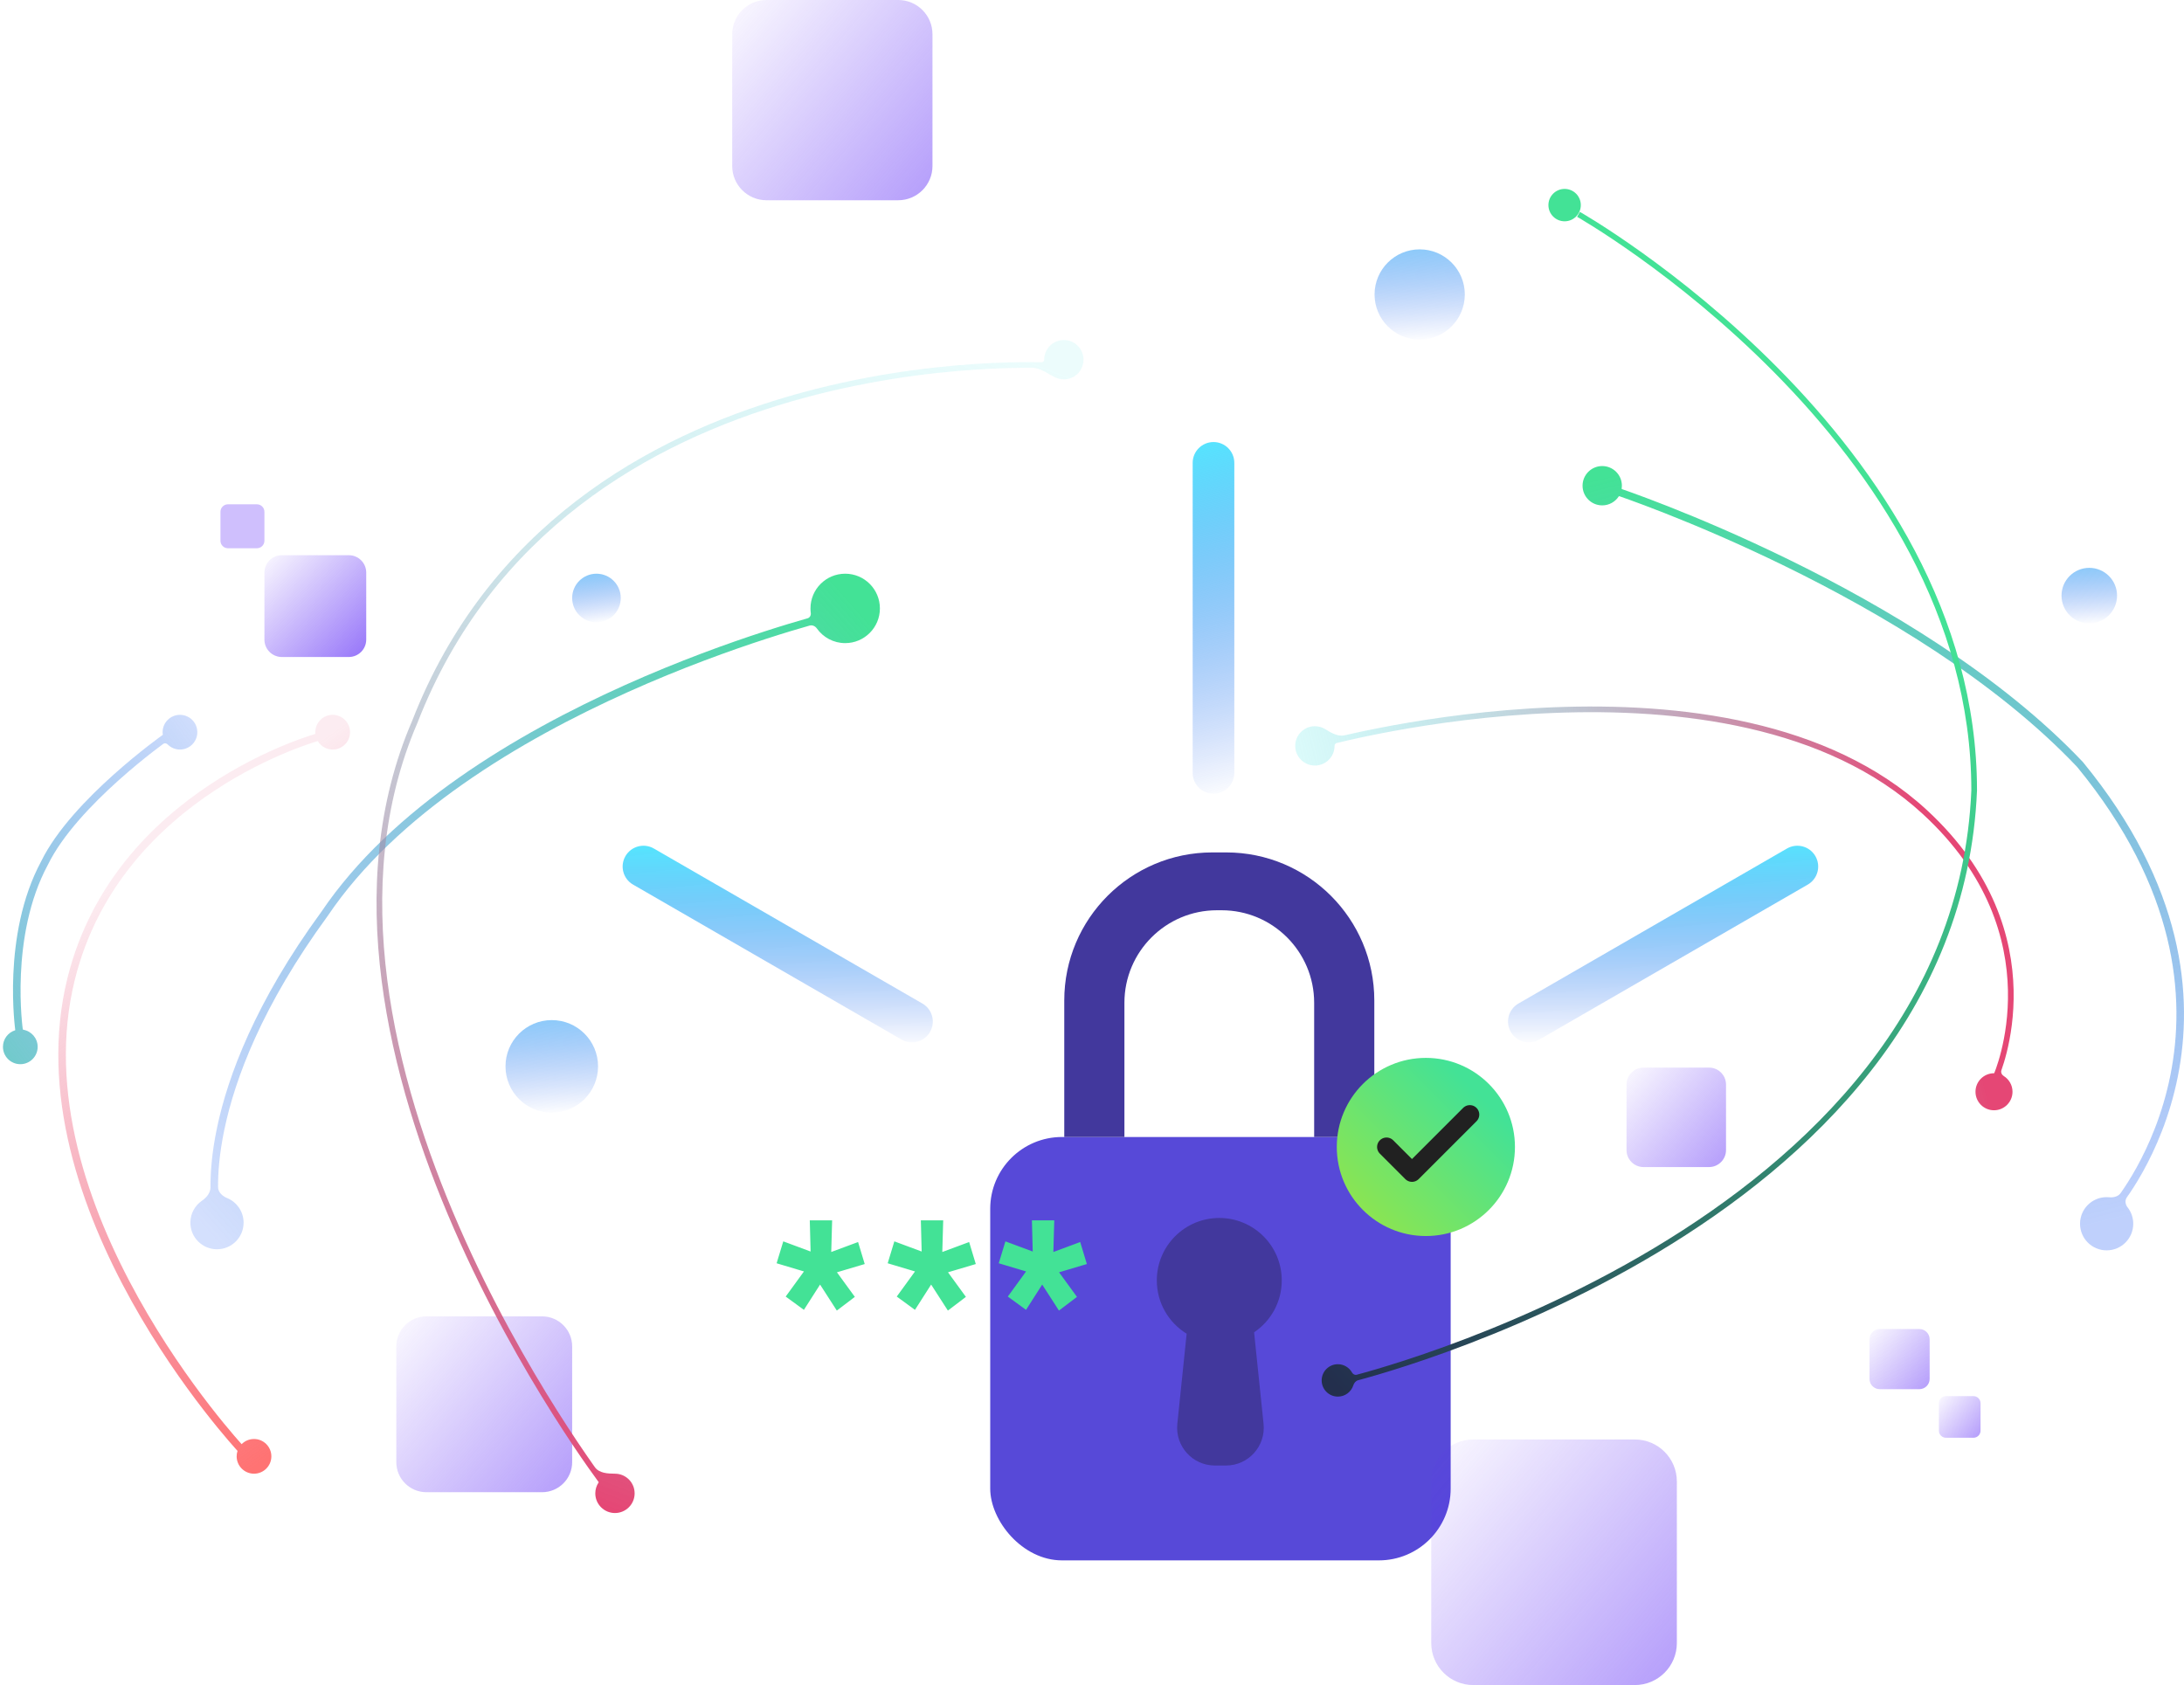 <svg width="578" height="446" viewBox="0 0 578 446" fill="none" xmlns="http://www.w3.org/2000/svg">
    <path d="M472.922 224.587C475.558 223.065 478.928 223.968 480.45 226.604C481.972 229.24 481.069 232.611 478.433 234.133L407.37 275.161C404.734 276.683 401.364 275.78 399.842 273.144C398.32 270.508 399.223 267.137 401.859 265.615L472.922 224.587Z" fill="url(#paint0_linear)"/>
    <path d="M173.05 224.587C170.414 223.065 167.044 223.968 165.522 226.604C164 229.24 164.903 232.611 167.539 234.133L238.602 275.161C241.238 276.683 244.608 275.779 246.13 273.144C247.652 270.508 246.749 267.137 244.113 265.615L173.05 224.587Z" fill="url(#paint1_linear)"/>
    <path d="M315.643 122.511C315.643 119.467 318.11 117 321.154 117C324.198 117 326.665 119.467 326.665 122.511V204.567C326.665 207.611 324.198 210.079 321.154 210.079C318.11 210.079 315.643 207.611 315.643 204.567V122.511Z" fill="url(#paint2_linear)"/>
    <path opacity="0.5" d="M430.462 287.071C430.462 284.584 432.479 282.567 434.966 282.567H452.29C454.777 282.567 456.794 284.584 456.794 287.071V304.395C456.794 306.882 454.777 308.899 452.29 308.899H434.966C432.479 308.899 430.462 306.882 430.462 304.395V287.071Z" fill="url(#paint3_linear)"/>
    <path opacity="0.5" d="M494.76 354.488C494.76 352.983 495.979 351.764 497.483 351.764H507.958C509.462 351.764 510.681 352.983 510.681 354.488V364.962C510.681 366.466 509.462 367.686 507.958 367.686H497.483C495.979 367.686 494.76 366.466 494.76 364.962V354.488Z" fill="url(#paint4_linear)"/>
    <path opacity="0.5" d="M513.131 371.408C513.131 370.367 513.975 369.522 515.016 369.522H522.268C523.309 369.522 524.153 370.367 524.153 371.408V378.66C524.153 379.701 523.309 380.545 522.268 380.545H515.016C513.975 380.545 513.131 379.701 513.131 378.66V371.408Z" fill="url(#paint5_linear)"/>
    <rect x="262.063" y="300.938" width="121.86" height="112.062" rx="19" fill="#5749D8"/>
    <path d="M320.85 225.618C299.205 225.618 281.659 243.164 281.659 264.809V300.938H297.58V265.421C297.58 251.893 308.547 240.927 322.075 240.927H323.299C336.827 240.927 347.794 251.893 347.794 265.421V300.938H363.715V264.809C363.715 243.164 346.169 225.618 324.524 225.618H320.85Z" fill="#42389D"/>
    <circle cx="377.358" cy="303.576" r="23.576" fill="url(#paint6_linear)"/>
    <path d="M366.948 303.576L373.684 310.312L388.993 295.003" stroke="#212121" stroke-width="5" stroke-linecap="round" stroke-linejoin="round"/>
    <path fill-rule="evenodd" clip-rule="evenodd" d="M331.899 352.636C336.315 349.668 339.221 344.626 339.221 338.905C339.221 329.773 331.818 322.371 322.687 322.371C313.556 322.371 306.153 329.773 306.153 338.905C306.153 344.87 309.312 350.097 314.049 353.005L311.581 376.864C310.97 382.763 315.598 387.893 321.527 387.893H324.459C330.388 387.893 335.016 382.763 334.405 376.864L331.899 352.636Z" fill="#42389D"/>
    <circle cx="146.03" cy="282.247" r="12.247" fill="url(#paint7_linear)"/>
    <path opacity="0.5" d="M104.884 356.376C104.884 351.98 108.448 348.416 112.844 348.416H143.462C147.859 348.416 151.423 351.98 151.423 356.376V386.994C151.423 391.391 147.859 394.955 143.462 394.955H112.844C108.448 394.955 104.884 391.391 104.884 386.994V356.376Z" fill="url(#paint8_linear)"/>
    <path opacity="0.5" d="M378.782 392.118C378.782 385.978 383.76 381 389.901 381H432.664C438.805 381 443.782 385.978 443.782 392.118V434.882C443.782 441.022 438.805 446 432.664 446H389.901C383.76 446 378.782 441.022 378.782 434.882V392.118Z" fill="url(#paint9_linear)"/>
    <path opacity="0.5" d="M193.782 9.066C193.782 4.059 197.841 0 202.848 0H237.717C242.724 0 246.782 4.059 246.782 9.066V43.934C246.782 48.941 242.724 53 237.717 53H202.848C197.841 53 193.782 48.941 193.782 43.934V9.066Z" fill="url(#paint10_linear)"/>
    <path d="M69.979 151.558C69.979 149.013 72.042 146.949 74.588 146.949H92.314C94.859 146.949 96.923 149.013 96.923 151.558V169.284C96.923 171.83 94.859 173.893 92.314 173.893H74.588C72.042 173.893 69.979 171.83 69.979 169.284V151.558Z" fill="url(#paint11_linear)"/>
    <path opacity="0.3" d="M58.344 135.468C58.344 134.369 59.235 133.478 60.334 133.478H67.989C69.088 133.478 69.979 134.369 69.979 135.468V143.122C69.979 144.221 69.088 145.112 67.989 145.112H60.334C59.235 145.112 58.344 144.221 58.344 143.122V135.468Z" fill="#5E2BF6"/>
    <path d="M232.867 161.034C232.867 166.107 228.754 170.219 223.681 170.219C220.582 170.219 217.841 168.684 216.177 166.332C215.743 165.719 214.989 165.373 214.266 165.578C211.593 166.334 207.73 167.477 202.978 169.018C193.474 172.1 180.419 176.776 166.223 183.149C137.789 195.913 104.938 215.414 86.729 242.424L86.719 242.44L86.708 242.455C69.333 266.231 62.2 285.544 59.399 298.867C57.998 305.531 57.68 310.702 57.708 314.192C57.719 315.554 58.852 316.583 60.111 317.103C62.668 318.159 64.468 320.677 64.468 323.615C64.468 327.504 61.315 330.657 57.426 330.657C53.536 330.657 50.383 327.504 50.383 323.615C50.383 321.193 51.607 319.056 53.469 317.789C54.69 316.958 55.72 315.685 55.708 314.208C55.679 310.58 56.011 305.264 57.442 298.456C60.305 284.838 67.56 265.271 85.082 241.29C103.617 213.808 136.893 194.123 165.404 181.324C179.682 174.915 192.806 170.214 202.361 167.115C207.139 165.566 211.027 164.416 213.721 163.654C214.315 163.486 214.659 162.875 214.577 162.264C214.524 161.861 214.496 161.451 214.496 161.034C214.496 155.961 218.608 151.848 223.681 151.848C228.754 151.848 232.867 155.961 232.867 161.034Z" fill="url(#paint12_linear)"/>
    <circle cx="157.853" cy="158.278" r="6.43" fill="url(#paint13_linear)"/>
    <path d="M92.636 193.795C92.636 196.332 90.58 198.388 88.044 198.388C86.364 198.388 84.895 197.486 84.094 196.14L84.057 196.151C83.673 196.266 83.105 196.442 82.376 196.684C80.918 197.168 78.814 197.916 76.249 198.968C71.117 201.074 64.145 204.394 56.793 209.25C42.083 218.964 25.914 234.777 19.817 259.253C12.398 289.038 23.5 319.909 36.591 343.452C43.126 355.204 50.13 365.084 55.501 372.026C58.186 375.496 60.462 378.23 62.064 380.094C62.865 381.026 63.498 381.741 63.929 382.222C63.936 382.229 63.942 382.236 63.949 382.243C64.782 381.396 65.941 380.871 67.223 380.871C69.76 380.871 71.816 382.927 71.816 385.464C71.816 388 69.76 390.056 67.223 390.056C64.687 390.056 62.631 388 62.631 385.464C62.631 384.96 62.712 384.476 62.861 384.022C62.753 383.904 62.612 383.748 62.441 383.558C62.001 383.067 61.358 382.341 60.547 381.398C58.925 379.51 56.628 376.75 53.919 373.249C48.504 366.251 41.439 356.286 34.843 344.424C21.673 320.739 10.271 289.302 17.877 258.77C24.135 233.645 40.727 217.462 55.691 207.581C63.175 202.638 70.267 199.261 75.49 197.118C78.102 196.046 80.249 195.283 81.746 194.786C82.488 194.54 83.071 194.359 83.472 194.239C83.458 194.093 83.451 193.945 83.451 193.795C83.451 191.259 85.507 189.202 88.044 189.202C90.58 189.202 92.636 191.259 92.636 193.795Z" fill="url(#paint14_linear)"/>
    <path d="M52.221 193.795C52.221 196.332 50.164 198.388 47.628 198.388C46.355 198.388 45.203 197.87 44.372 197.034C44.057 196.718 43.555 196.626 43.197 196.891C42.532 197.382 41.572 198.102 40.394 199.018C38.038 200.849 34.815 203.458 31.348 206.565C24.387 212.807 16.552 220.966 12.703 228.833L12.694 228.851L12.685 228.868C7.581 238.325 5.912 249.253 5.532 257.869C5.343 262.168 5.475 265.871 5.655 268.497C5.745 269.809 5.846 270.851 5.925 271.563C5.965 271.919 5.998 272.192 6.022 272.375C6.034 272.468 6.107 272.54 6.199 272.557C8.342 272.945 9.968 274.821 9.968 277.076C9.968 279.613 7.912 281.669 5.375 281.669C2.839 281.669 0.782 279.613 0.782 277.076C0.782 275.019 2.134 273.278 3.998 272.693C4.025 272.685 4.042 272.659 4.038 272.631C4.013 272.437 3.978 272.151 3.937 271.783C3.856 271.046 3.752 269.976 3.66 268.633C3.476 265.949 3.341 262.169 3.534 257.781C3.92 249.026 5.616 237.765 10.915 227.936C14.948 219.705 23.028 211.338 30.013 205.076C33.523 201.93 36.783 199.291 39.166 197.439C40.358 196.512 41.332 195.782 42.008 195.282C42.347 195.032 42.611 194.84 42.791 194.71C42.881 194.645 42.95 194.595 42.997 194.562L43.05 194.523L43.064 194.514L43.069 194.51C43.079 194.504 43.091 194.513 43.089 194.502C43.054 194.271 43.035 194.035 43.035 193.795C43.035 191.259 45.091 189.202 47.628 189.202C50.164 189.202 52.221 191.259 52.221 193.795Z" fill="url(#paint15_linear)"/>
    <path d="M286.754 95.205C286.754 98.08 284.424 100.41 281.549 100.41C280.776 100.41 280.043 100.242 279.383 99.939C277.336 99.001 275.412 97.355 273.16 97.344C269.565 97.326 264.381 97.414 258.033 97.838C245.336 98.687 227.997 100.882 209.423 106.259C172.272 117.016 130.267 140.478 110.481 191.311L110.477 191.324L110.471 191.337C91.769 234.67 104.214 284.938 121.454 324.502C130.066 344.264 139.853 361.309 147.489 373.414C151.306 379.466 154.584 384.282 156.907 387.583C157.093 387.847 157.274 388.102 157.447 388.347C158.555 389.91 160.836 390.056 162.751 390.056C165.626 390.056 167.956 392.387 167.956 395.261C167.956 398.136 165.626 400.467 162.751 400.467C159.877 400.467 157.546 398.136 157.546 395.261C157.546 394.195 157.867 393.204 158.417 392.379C158.443 392.34 158.442 392.289 158.414 392.252C157.777 391.386 156.848 390.105 155.681 388.446C153.345 385.127 150.052 380.29 146.22 374.215C138.556 362.065 128.729 344.951 120.079 325.101C102.799 285.446 90.138 234.68 109.089 190.755C129.108 139.334 171.606 115.647 209.006 104.818C227.71 99.403 245.16 97.196 257.933 96.342C264.321 95.915 269.541 95.826 273.168 95.844C274.126 95.849 274.972 95.861 275.7 95.876C276.062 95.884 276.344 95.567 276.344 95.205C276.344 92.33 278.675 90 281.549 90C284.424 90 286.754 92.33 286.754 95.205Z" fill="url(#paint16_linear)"/>
    <path d="M353.193 197.418C353.193 197.07 353.41 196.748 353.748 196.665C354.422 196.5 355.244 196.303 356.204 196.08C359.208 195.384 363.559 194.442 368.943 193.459C379.711 191.492 394.601 189.361 411.091 188.704C444.118 187.388 483.349 191.995 508.837 215.423C526.428 231.592 531.103 248.842 531.405 262.034C531.556 268.64 530.611 274.238 529.628 278.181C529.137 280.152 528.637 281.708 528.262 282.768C528.074 283.298 527.917 283.704 527.809 283.975C527.803 283.989 527.797 284.003 527.792 284.016C527.779 284.047 527.749 284.067 527.715 284.067C525.01 284.067 522.816 286.261 522.816 288.966C522.816 291.672 525.01 293.865 527.715 293.865C530.421 293.865 532.614 291.672 532.614 288.966C532.614 287.209 531.689 285.668 530.299 284.803C529.779 284.48 529.471 283.847 529.676 283.269C530.065 282.169 530.58 280.567 531.084 278.544C532.091 274.499 533.06 268.766 532.905 262C532.594 248.449 527.778 230.795 509.852 214.318C483.902 190.465 444.139 185.886 411.031 187.205C394.453 187.866 379.49 190.007 368.673 191.983C363.264 192.971 358.889 193.919 355.865 194.619C354.077 195.033 352.283 193.955 350.723 192.989C349.928 192.497 348.991 192.213 347.988 192.213C345.113 192.213 342.782 194.544 342.782 197.418C342.782 200.293 345.113 202.623 347.988 202.623C350.862 202.623 353.193 200.293 353.193 197.418Z" fill="url(#paint17_linear)"/>
    <path d="M429.238 128.559C429.238 128.828 429.217 129.093 429.178 129.351C429.171 129.395 429.196 129.438 429.238 129.452C429.831 129.657 430.705 129.964 431.831 130.371C434.085 131.183 437.349 132.395 441.402 133.992C449.506 137.185 460.764 141.923 473.384 148.098C498.605 160.441 529.35 178.568 551.211 201.661L551.235 201.687L551.258 201.714C578.09 234.406 580.61 263.8 576.342 285.061C574.213 295.67 570.399 304.226 567.118 310.131C565.476 313.085 563.966 315.378 562.863 316.937C562.309 317.721 562.473 318.798 563.066 319.553C564.008 320.75 564.569 322.26 564.569 323.902C564.569 327.791 561.416 330.944 557.527 330.944C553.638 330.944 550.485 327.791 550.485 323.902C550.485 320.012 553.638 316.86 557.527 316.86C557.758 316.86 557.986 316.871 558.211 316.892C559.351 317.002 560.569 316.717 561.23 315.782C562.297 314.275 563.767 312.043 565.369 309.16C568.575 303.392 572.301 295.031 574.381 284.667C578.533 263.987 576.156 235.217 549.734 203.01C528.12 180.188 497.642 162.196 472.505 149.895C459.942 143.747 448.734 139.031 440.669 135.852C436.636 134.263 433.389 133.059 431.153 132.252C430.035 131.849 429.169 131.545 428.583 131.342C428.511 131.317 428.43 131.346 428.388 131.41C427.458 132.828 425.855 133.764 424.032 133.764C421.158 133.764 418.827 131.434 418.827 128.559C418.827 125.684 421.158 123.354 424.032 123.354C426.907 123.354 429.238 125.684 429.238 128.559Z" fill="url(#paint18_linear)"/>
    <path d="M418.366 54.286C418.366 56.654 416.447 58.573 414.08 58.573C411.713 58.573 409.793 56.654 409.793 54.286C409.793 51.919 411.713 50 414.08 50C416.447 50 418.366 51.919 418.366 54.286Z" fill="url(#paint19_linear)"/>
    <path d="M470.644 97.543C496.881 124.087 523.218 162.387 523.218 209.214V209.229L523.217 209.245C520.752 268.104 479.225 307.252 438.5 331.64C418.125 343.842 397.909 352.377 382.79 357.861C375.229 360.603 368.94 362.584 364.539 363.879C362.338 364.527 360.61 365.004 359.43 365.318C358.787 365.49 358.351 366.065 358.144 366.698C357.584 368.413 355.971 369.652 354.069 369.652C351.702 369.652 349.782 367.733 349.782 365.365C349.782 362.998 351.702 361.079 354.069 361.079C355.675 361.079 357.074 361.962 357.809 363.268C358.057 363.711 358.553 364 359.043 363.869C360.211 363.557 361.928 363.084 364.115 362.44C368.491 361.152 374.75 359.181 382.278 356.451C397.337 350.989 417.46 342.492 437.73 330.353C478.293 306.061 519.277 267.291 521.718 209.198C521.712 162.953 495.694 125.02 469.578 98.598C456.526 85.393 443.471 75.087 433.679 68.082C428.784 64.579 424.706 61.904 421.853 60.105C420.427 59.205 419.308 58.525 418.546 58.07C418.165 57.843 417.873 57.672 417.678 57.558C417.58 57.501 417.506 57.458 417.457 57.43L417.401 57.398C417.39 57.392 417.388 57.383 417.394 57.372C417.416 57.333 417.493 57.197 417.754 56.736C418.027 56.256 418.099 56.13 418.119 56.096C418.123 56.089 418.13 56.087 418.138 56.092L418.145 56.096L418.204 56.129C418.255 56.159 418.331 56.203 418.432 56.261C418.632 56.378 418.929 56.551 419.315 56.782C420.086 57.243 421.217 57.929 422.654 58.836C425.528 60.649 429.63 63.341 434.552 66.862C444.394 73.903 457.518 84.263 470.644 97.543Z" fill="url(#paint20_linear)"/>
    <circle cx="552.934" cy="157.646" r="7.348" fill="url(#paint21_linear)"/>
    <circle cx="375.723" cy="77.941" r="11.941" fill="url(#paint22_linear)"/>
    <path d="M206.639 334.171L213.585 336.246L208.927 342.659L208.634 343.063L209.037 343.357L212.191 345.659L212.621 345.973L212.907 345.525L217.03 339.071L221.302 345.703L221.595 346.158L222.025 345.831L225.154 343.452L225.545 343.156L225.256 342.76L220.676 336.474L227.745 334.373L228.226 334.23L228.081 333.749L226.92 329.903L226.767 329.394L226.268 329.579L219.468 332.104L219.699 324.014L219.713 323.5H219.199H215.338H214.824L214.838 324.013L215.046 331.978L208.118 329.402L207.619 329.217L207.465 329.725L206.304 333.546L206.158 334.027L206.639 334.171Z" fill="#43E296" stroke="#43E296"/>
    <path d="M236.033 334.171L242.978 336.246L238.32 342.659L238.027 343.063L238.43 343.357L241.585 345.659L242.014 345.973L242.301 345.525L246.424 339.071L250.696 345.703L250.988 346.158L251.419 345.831L254.548 343.452L254.938 343.156L254.65 342.76L250.07 336.474L257.139 334.373L257.62 334.23L257.475 333.749L256.314 329.903L256.16 329.394L255.661 329.579L248.861 332.104L249.092 324.014L249.107 323.5H248.592H244.731H244.218L244.231 324.013L244.439 331.978L237.511 329.402L237.013 329.217L236.859 329.725L235.698 333.546L235.552 334.027L236.033 334.171Z" fill="#43E296" stroke="#43E296"/>
    <path d="M265.426 334.171L272.371 336.246L267.713 342.659L267.42 343.063L267.823 343.357L270.978 345.659L271.407 345.973L271.694 345.525L275.817 339.071L280.089 345.703L280.381 346.158L280.812 345.831L283.941 343.452L284.331 343.156L284.043 342.76L279.463 336.474L286.532 334.373L287.013 334.23L286.868 333.749L285.707 329.903L285.553 329.394L285.054 329.579L278.254 332.104L278.485 324.014L278.5 323.5H277.986H274.124H273.611L273.624 324.013L273.832 331.978L266.904 329.402L266.406 329.217L266.252 329.725L265.091 333.546L264.945 334.027L265.426 334.171Z" fill="#43E296" stroke="#43E296"/>
    <defs>
        <linearGradient id="paint0_linear" x1="313.215" y1="221.027" x2="313.484" y2="277.226" gradientUnits="userSpaceOnUse">
            <stop stop-color="#52EAFF"/>
            <stop offset="1" stop-color="#0042E9" stop-opacity="0"/>
        </linearGradient>
        <linearGradient id="paint1_linear" x1="313.215" y1="221.027" x2="313.484" y2="277.226" gradientUnits="userSpaceOnUse">
            <stop stop-color="#52EAFF"/>
            <stop offset="1" stop-color="#0042E9" stop-opacity="0"/>
        </linearGradient>
        <linearGradient id="paint2_linear" x1="320.813" y1="111.956" x2="344.071" y2="206.745" gradientUnits="userSpaceOnUse">
            <stop stop-color="#52EAFF"/>
            <stop offset="1" stop-color="#0042E9" stop-opacity="0"/>
        </linearGradient>
        <linearGradient id="paint3_linear" x1="456.997" y1="312.885" x2="424.747" y2="285.727" gradientUnits="userSpaceOnUse">
            <stop stop-color="#5E2BF6"/>
            <stop offset="1" stop-color="#5E2BF6" stop-opacity="0"/>
        </linearGradient>
        <linearGradient id="paint4_linear" x1="510.804" y1="370.096" x2="491.304" y2="353.675" gradientUnits="userSpaceOnUse">
            <stop stop-color="#5E2BF6"/>
            <stop offset="1" stop-color="#5E2BF6" stop-opacity="0"/>
        </linearGradient>
        <linearGradient id="paint5_linear" x1="524.238" y1="382.213" x2="510.738" y2="370.845" gradientUnits="userSpaceOnUse">
            <stop stop-color="#5E2BF6"/>
            <stop offset="1" stop-color="#5E2BF6" stop-opacity="0"/>
        </linearGradient>
        <linearGradient id="paint6_linear" x1="391.323" y1="289.574" x2="355.537" y2="325.36" gradientUnits="userSpaceOnUse">
            <stop stop-color="#43E296"/>
            <stop offset="1" stop-color="#96E547"/>
        </linearGradient>
        <linearGradient id="paint7_linear" x1="143.282" y1="248.5" x2="146.041" y2="295.097" gradientUnits="userSpaceOnUse">
            <stop stop-color="#52EAFF"/>
            <stop offset="1" stop-color="#0042E9" stop-opacity="0"/>
        </linearGradient>
        <linearGradient id="paint8_linear" x1="151.782" y1="402" x2="94.782" y2="354" gradientUnits="userSpaceOnUse">
            <stop stop-color="#5E2BF6"/>
            <stop offset="1" stop-color="#5E2BF6" stop-opacity="0"/>
        </linearGradient>
        <linearGradient id="paint9_linear" x1="444.285" y1="455.839" x2="364.675" y2="388.799" gradientUnits="userSpaceOnUse">
            <stop stop-color="#5E2BF6"/>
            <stop offset="1" stop-color="#5E2BF6" stop-opacity="0"/>
        </linearGradient>
        <linearGradient id="paint10_linear" x1="247.192" y1="61.023" x2="182.279" y2="6.359" gradientUnits="userSpaceOnUse">
            <stop stop-color="#5E2BF6"/>
            <stop offset="1" stop-color="#5E2BF6" stop-opacity="0"/>
        </linearGradient>
        <linearGradient id="paint11_linear" x1="107.782" y1="193" x2="64.131" y2="150.182" gradientUnits="userSpaceOnUse">
            <stop stop-color="#5E2BF6"/>
            <stop offset="1" stop-color="#5E2BF6" stop-opacity="0"/>
        </linearGradient>
        <linearGradient id="paint12_linear" x1="227.282" y1="161.5" x2="48.859" y2="319.439" gradientUnits="userSpaceOnUse">
            <stop stop-color="#43E296"/>
            <stop offset="1" stop-color="#2A64F6" stop-opacity="0.2"/>
        </linearGradient>
        <linearGradient id="paint13_linear" x1="154.782" y1="141.5" x2="157.859" y2="165.024" gradientUnits="userSpaceOnUse">
            <stop stop-color="#52EAFF"/>
            <stop offset="1" stop-color="#0042E9" stop-opacity="0"/>
        </linearGradient>
        <linearGradient id="paint14_linear" x1="86.282" y1="194.5" x2="171.014" y2="315.786" gradientUnits="userSpaceOnUse">
            <stop stop-color="#E54775" stop-opacity="0.1"/>
            <stop offset="1" stop-color="#FF7373"/>
        </linearGradient>
        <linearGradient id="paint15_linear" x1="-12.217" y1="350" x2="108.664" y2="261.139" gradientUnits="userSpaceOnUse">
            <stop stop-color="#43E296"/>
            <stop offset="1" stop-color="#2A64F6" stop-opacity="0.2"/>
        </linearGradient>
        <linearGradient id="paint16_linear" x1="162.782" y1="400" x2="280.782" y2="98" gradientUnits="userSpaceOnUse">
            <stop stop-color="#E54775"/>
            <stop offset="1" stop-color="#47E5E5" stop-opacity="0.1"/>
        </linearGradient>
        <linearGradient id="paint17_linear" x1="526.878" y1="293.848" x2="374.653" y2="329.713" gradientUnits="userSpaceOnUse">
            <stop stop-color="#E54775"/>
            <stop offset="1" stop-color="#47E5E5" stop-opacity="0.2"/>
        </linearGradient>
        <linearGradient id="paint18_linear" x1="561.782" y1="323" x2="508.007" y2="105.548" gradientUnits="userSpaceOnUse">
            <stop stop-color="#2A64F6" stop-opacity="0.3"/>
            <stop offset="1" stop-color="#43E296"/>
        </linearGradient>
        <linearGradient id="paint19_linear" x1="412.782" y1="59" x2="228.173" y2="235.963" gradientUnits="userSpaceOnUse">
            <stop stop-color="#43E296"/>
            <stop offset="1" stop-color="#232F4D"/>
        </linearGradient>
        <linearGradient id="paint20_linear" x1="412.782" y1="59" x2="228.173" y2="235.963" gradientUnits="userSpaceOnUse">
            <stop stop-color="#43E296"/>
            <stop offset="1" stop-color="#232F4D"/>
        </linearGradient>
        <linearGradient id="paint21_linear" x1="551.286" y1="137.398" x2="552.941" y2="165.356" gradientUnits="userSpaceOnUse">
            <stop stop-color="#52EAFF"/>
            <stop offset="1" stop-color="#0042E9" stop-opacity="0"/>
        </linearGradient>
        <linearGradient id="paint22_linear" x1="373.045" y1="45.038" x2="375.735" y2="90.469" gradientUnits="userSpaceOnUse">
            <stop stop-color="#52EAFF"/>
            <stop offset="1" stop-color="#0042E9" stop-opacity="0"/>
        </linearGradient>
    </defs>
</svg>
